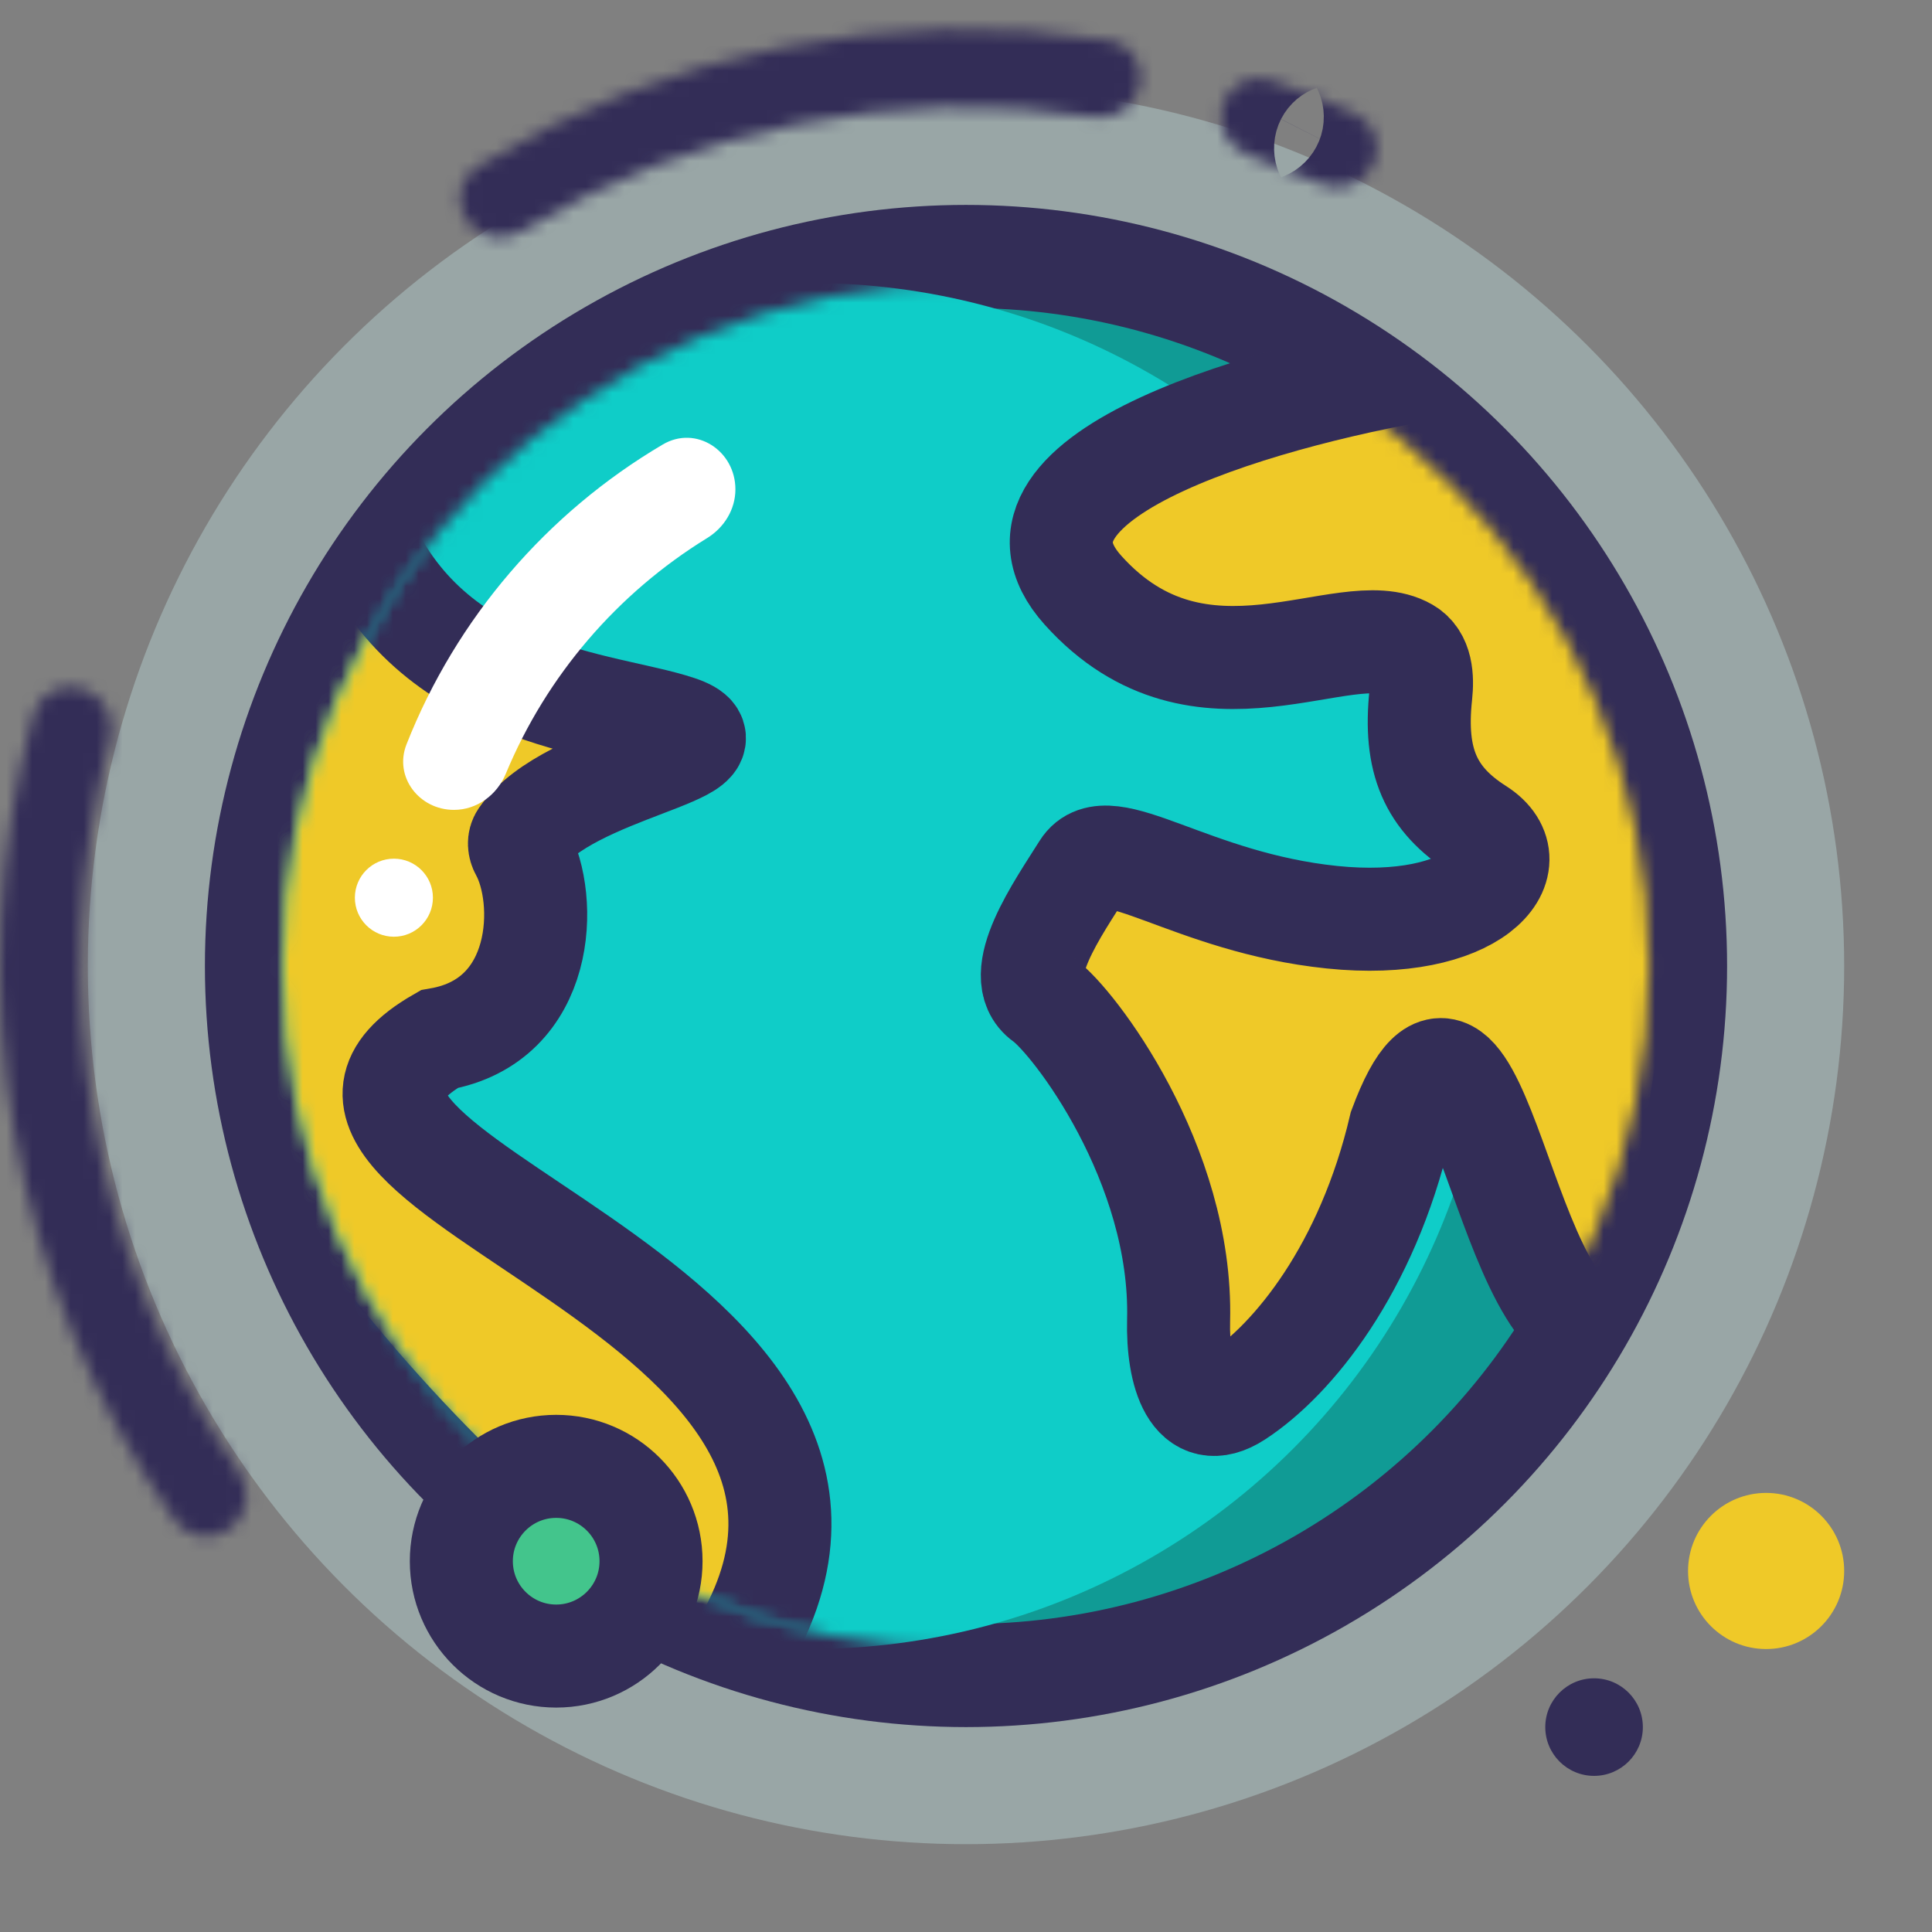 <svg width="150" height="150" viewBox="0 0 150 150" fill="none" xmlns="http://www.w3.org/2000/svg">
<rect x="0" y="0" width="150" height="150" fill="#808080" stroke="none"/>
<circle cx="75" cy="75" r="68.182" fill="#D3FFFE" fill-opacity="0.3"/>
<mask id="path-2-inside-1_75_384" fill="white">
<path d="M88.515 6.627C88.84 4.985 87.772 3.383 86.117 3.127C69.126 0.499 51.746 3.977 37.076 12.943C35.647 13.816 35.278 15.705 36.21 17.096V17.096C37.142 18.487 39.021 18.853 40.453 17.985C53.783 9.907 69.528 6.756 84.941 9.081C86.596 9.33 88.191 8.269 88.515 6.627V6.627Z"/>
</mask>
<path d="M88.515 6.627C88.84 4.985 87.772 3.383 86.117 3.127C69.126 0.499 51.746 3.977 37.076 12.943C35.647 13.816 35.278 15.705 36.21 17.096V17.096C37.142 18.487 39.021 18.853 40.453 17.985C53.783 9.907 69.528 6.756 84.941 9.081C86.596 9.33 88.191 8.269 88.515 6.627V6.627Z" stroke="#332D57" stroke-width="16" mask="url(#path-2-inside-1_75_384)"/>
<mask id="path-3-inside-2_75_384" fill="white">
<path d="M6.426 53.472C4.779 52.955 3.017 53.87 2.569 55.537C-0.273 66.114 -0.767 77.199 1.137 88.011C3.042 98.822 7.294 109.071 13.579 118.04C14.57 119.454 16.538 119.712 17.909 118.663V118.663C19.28 117.614 19.536 115.656 18.55 114.239C12.871 106.068 9.025 96.75 7.295 86.926C5.564 77.102 5.994 67.031 8.54 57.411C8.982 55.742 8.073 53.989 6.426 53.472V53.472Z"/>
</mask>
<path d="M6.426 53.472C4.779 52.955 3.017 53.87 2.569 55.537C-0.273 66.114 -0.767 77.199 1.137 88.011C3.042 98.822 7.294 109.071 13.579 118.04C14.57 119.454 16.538 119.712 17.909 118.663V118.663C19.28 117.614 19.536 115.656 18.55 114.239C12.871 106.068 9.025 96.75 7.295 86.926C5.564 77.102 5.994 67.031 8.54 57.411C8.982 55.742 8.073 53.989 6.426 53.472V53.472Z" stroke="#332D57" stroke-width="16" mask="url(#path-3-inside-2_75_384)"/>
<mask id="path-4-inside-3_75_384" fill="white">
<path d="M106.589 12.874C107.347 11.381 106.755 9.55 105.232 8.854C103.086 7.873 100.892 6.997 98.66 6.229C97.077 5.684 95.386 6.603 94.908 8.208V8.208C94.43 9.812 95.346 11.494 96.927 12.045C98.811 12.701 100.664 13.441 102.482 14.264C104.007 14.954 105.83 14.366 106.589 12.874V12.874Z"/>
</mask>
<path d="M106.589 12.874C107.347 11.381 106.755 9.55 105.232 8.854C103.086 7.873 100.892 6.997 98.66 6.229C97.077 5.684 95.386 6.603 94.908 8.208V8.208C94.43 9.812 95.346 11.494 96.927 12.045C98.811 12.701 100.664 13.441 102.482 14.264C104.007 14.954 105.83 14.366 106.589 12.874V12.874Z" stroke="#332D57" stroke-width="16" mask="url(#path-4-inside-3_75_384)"/>
<circle cx="75" cy="75" r="56.061" fill="#109B95"/>
<circle cx="75" cy="75" r="55.091" stroke="#332D57" stroke-width="8"/>
<mask id="mask0_75_384" style="mask-type:alpha" maskUnits="userSpaceOnUse" x="21" y="21" width="108" height="108">
<circle cx="75" cy="75" r="53.03" fill="#0FCDC8"/>
</mask>
<g mask="url(#mask0_75_384)">
<circle cx="62.879" cy="75" r="53.03" fill="#0FCDC8"/>
</g>
<mask id="mask1_75_384" style="mask-type:alpha" maskUnits="userSpaceOnUse" x="21" y="21" width="108" height="108">
<circle cx="75" cy="75" r="53.03" fill="#109B95"/>
</mask>
<g mask="url(#mask1_75_384)">
<path d="M52.651 56.439C46.97 54.545 33.333 54.167 28.03 41.288C22.727 28.409 13.636 56.664 13.636 83.333C13.636 96.212 51.515 136.364 57.955 127.273C73.106 100.379 16.279 90.909 34.091 80.682C42.379 79.24 42.554 69.799 40.486 66.058C40.3 65.722 40.261 65.311 40.48 64.996C44.133 59.751 58.151 58.273 52.651 56.439Z" fill="#EFC928" stroke="#332D57" stroke-width="8"/>
<path d="M84.091 45.833C75.909 36.742 99.369 30.429 112.121 28.409L134.848 55.303C134.343 70.833 131.667 102.197 125 103.409C116.667 104.924 114.773 71.212 108.712 87.5C106.145 98.469 100.415 105.555 96.039 108.405C92.612 110.637 91.402 106.594 91.506 102.506C91.815 90.328 83.33 79.272 81.061 77.651C78.409 75.758 82.197 70.454 84.091 67.424C85.985 64.394 92.424 70.076 103.409 71.212C114.394 72.349 118.939 67.045 114.773 64.394C111.07 62.038 109.76 59.083 110.312 53.935C110.454 52.607 110.372 51.076 109.215 50.409C104.493 47.687 93.233 55.991 84.091 45.833Z" fill="#EFC928" stroke="#332D57" stroke-width="8"/>
</g>
<path fill-rule="evenodd" clip-rule="evenodd" d="M57.097 37.994C57.097 34.994 54.041 32.987 51.457 34.511C42.483 39.802 35.422 47.992 31.561 57.792C30.57 60.309 32.541 62.879 35.245 62.879V62.879C37.026 62.879 38.585 61.725 39.267 60.08C42.43 52.456 47.942 46.054 54.901 41.776C56.226 40.962 57.097 39.55 57.097 37.994V37.994Z" fill="white"/>
<circle cx="30.582" cy="69.697" r="3.03" fill="white"/>
<circle cx="123.763" cy="134.091" r="3.788" fill="#332D57"/>
<circle cx="137.121" cy="121.97" r="6.061" fill="#EFC928"/>
<circle cx="43.182" cy="121.212" r="7.364" fill="#43C58C" stroke="#332D57" stroke-width="8"/>
</svg>
